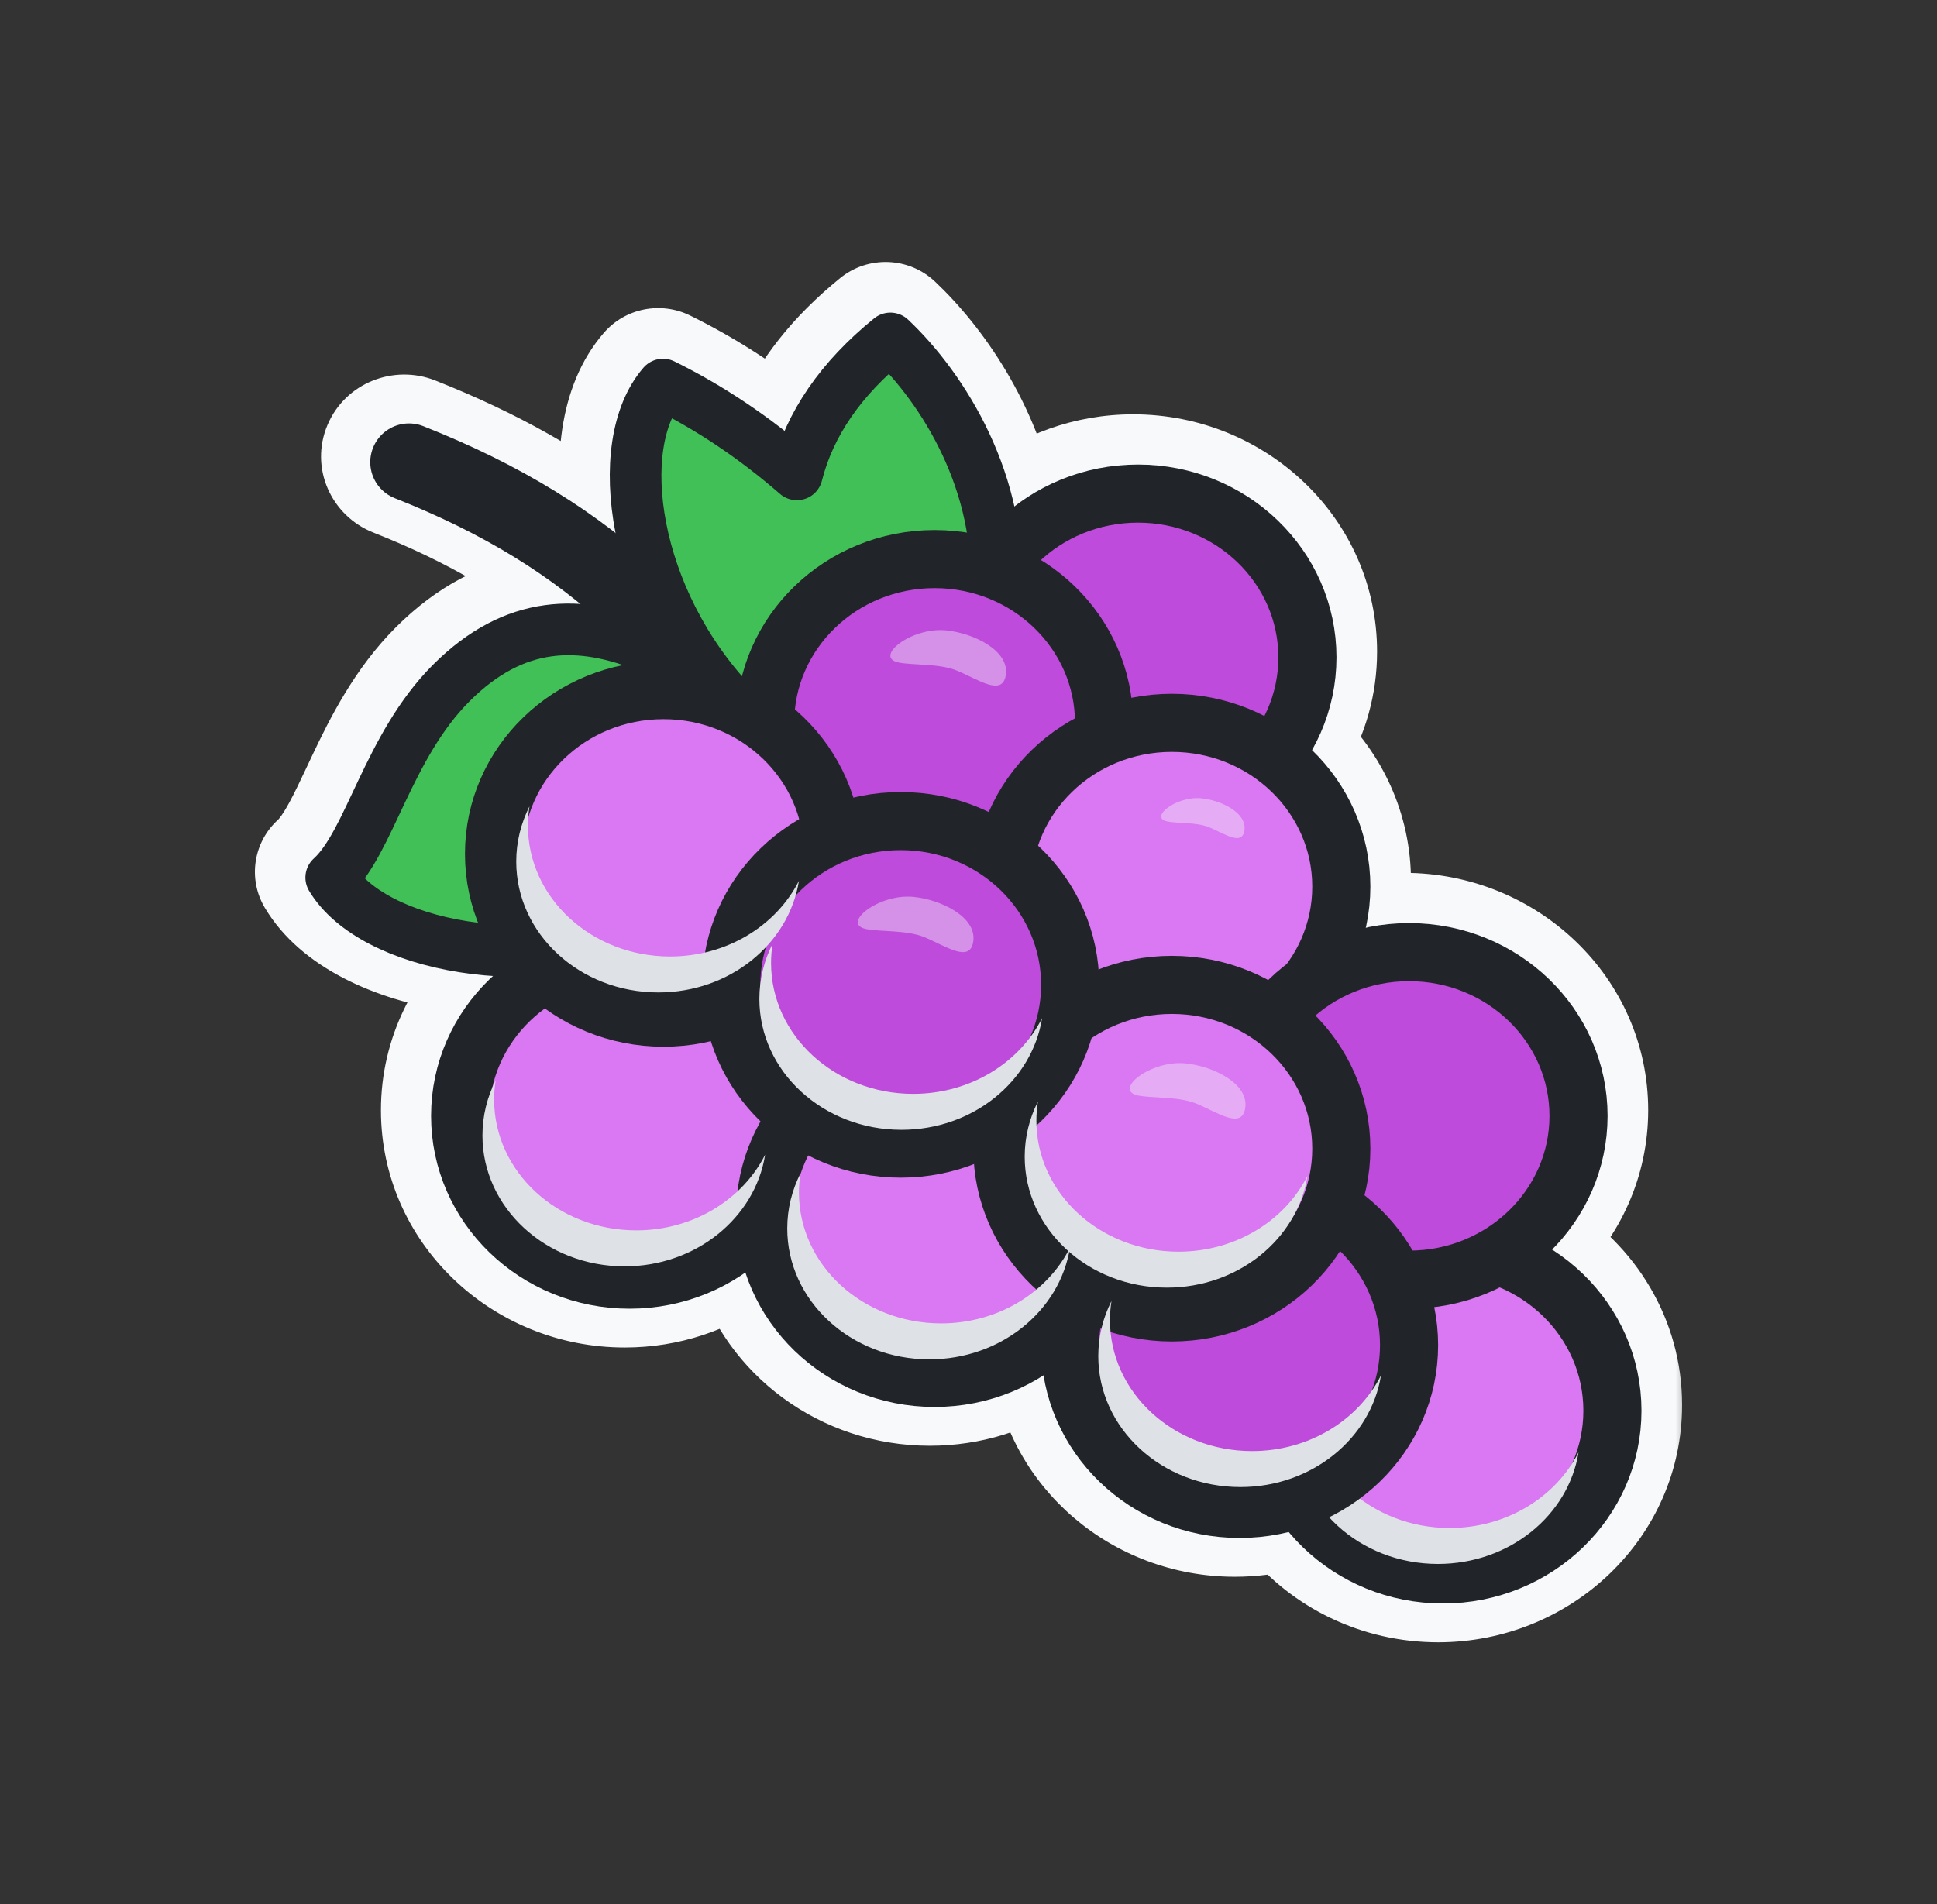 <svg width="60" height="59" viewBox="0 0 60 59" fill="none" xmlns="http://www.w3.org/2000/svg">
<rect x="0" y="0" width="60" height="59" fill="#333333" stroke="none"/>
<mask id="path-1-outside-1_50_9203" maskUnits="userSpaceOnUse" x="7.396" y="7.617" width="45" height="44" fill="black">
<rect fill="white" x="7.396" y="7.617" width="45" height="44"/>
<path fill-rule="evenodd" clip-rule="evenodd" d="M27.932 9.814C27.668 9.566 27.253 9.551 26.971 9.779C25.675 10.831 24.736 12.011 24.187 13.321C23.079 12.449 21.921 11.716 20.714 11.121C20.416 10.975 20.054 11.047 19.84 11.294C18.826 12.463 18.626 14.387 18.998 16.306C19.02 16.418 19.043 16.529 19.069 16.641C17.337 15.264 15.338 14.135 12.928 13.182C12.379 12.964 11.751 13.219 11.527 13.749C11.302 14.28 11.565 14.887 12.114 15.104C14.56 16.072 16.534 17.224 18.233 18.683C17.735 18.618 17.234 18.612 16.73 18.681C15.525 18.847 14.39 19.431 13.32 20.499C12.24 21.578 11.565 22.916 11.029 24.044C10.97 24.169 10.913 24.29 10.857 24.408L10.857 24.409C10.654 24.84 10.472 25.227 10.285 25.572C10.044 26.015 9.831 26.319 9.624 26.506C9.38 26.726 9.325 27.08 9.492 27.359C10.282 28.679 12.084 29.52 14.077 29.838C14.5 29.905 14.94 29.951 15.391 29.972C14.11 31.046 13.3 32.63 13.3 34.397C13.3 37.629 16.011 40.25 19.354 40.25C20.718 40.25 21.976 39.814 22.988 39.079C23.721 41.514 26.047 43.294 28.802 43.294C30.082 43.294 31.268 42.911 32.246 42.256C32.629 45.132 35.171 47.353 38.251 47.353C38.786 47.353 39.305 47.286 39.799 47.16C40.908 48.514 42.624 49.383 44.549 49.383C47.893 49.383 50.604 46.763 50.604 43.53C50.604 41.435 49.465 39.596 47.753 38.562C48.865 37.501 49.554 36.027 49.554 34.397C49.554 31.165 46.843 28.544 43.499 28.544C42.991 28.544 42.497 28.605 42.025 28.719C42.143 28.263 42.206 27.785 42.206 27.294C42.206 25.643 41.499 24.152 40.362 23.088C40.867 22.234 41.156 21.244 41.156 20.19C41.156 16.957 38.445 14.337 35.101 14.337C33.627 14.337 32.276 14.846 31.227 15.692C30.703 13.16 29.253 11.059 27.932 9.814ZM41.362 46.523C42.169 47.326 43.299 47.825 44.549 47.825C47.003 47.825 48.992 45.902 48.992 43.53C48.992 41.761 47.886 40.242 46.307 39.584C45.652 39.916 44.927 40.135 44.159 40.215C44.255 40.629 44.305 41.059 44.305 41.501C44.305 43.633 43.125 45.499 41.362 46.523ZM42.475 40.166C42.617 40.586 42.694 41.035 42.694 41.501C42.694 43.093 41.797 44.483 40.465 45.225C40.234 44.705 40.106 44.132 40.106 43.53C40.106 42.101 40.828 40.834 41.939 40.054C42.115 40.099 42.294 40.136 42.475 40.166ZM38.186 37.206C38.687 38.089 39.416 38.833 40.296 39.364C39.184 40.426 38.495 41.9 38.495 43.53C38.495 44.313 38.654 45.061 38.943 45.744C38.717 45.778 38.486 45.796 38.251 45.796C35.797 45.796 33.807 43.873 33.807 41.501C33.807 41.188 33.842 40.883 33.907 40.589C34.23 40.102 34.479 39.566 34.642 38.995C35.437 37.927 36.726 37.226 38.186 37.206ZM43 37.87C42.092 36.762 40.778 35.979 39.275 35.731C39.133 35.311 39.056 34.863 39.056 34.397C39.056 33.468 39.362 32.607 39.88 31.904C40.268 31.611 40.617 31.273 40.921 30.899C41.648 30.397 42.538 30.102 43.499 30.102C45.953 30.102 47.943 32.025 47.943 34.397C47.943 35.826 47.22 37.093 46.109 37.873C45.611 37.745 45.089 37.677 44.549 37.677C44.014 37.677 43.495 37.744 43 37.87ZM37.591 35.682C36.564 35.789 35.614 36.145 34.807 36.686C34.424 33.81 31.881 31.588 28.802 31.588C27.439 31.588 26.181 32.024 25.169 32.759C24.959 32.063 24.619 31.42 24.176 30.857C25.238 30.038 26.009 28.882 26.314 27.557C27.073 27.888 27.916 28.072 28.802 28.072C29.259 28.072 29.704 28.023 30.132 27.931C30.46 30.863 33.03 33.146 36.151 33.146C36.66 33.146 37.154 33.086 37.626 32.972C37.507 33.428 37.445 33.905 37.445 34.397C37.445 34.838 37.495 35.269 37.591 35.682ZM33.145 38.352C33.211 38.059 33.246 37.754 33.246 37.441C33.246 35.069 31.256 33.146 28.802 33.146C27.438 33.146 26.217 33.741 25.402 34.676C25.348 35.787 24.974 36.817 24.366 37.682C24.495 39.942 26.432 41.736 28.802 41.736C30.289 41.736 31.605 41.031 32.411 39.947C32.574 39.376 32.823 38.84 33.145 38.352ZM38.729 30.792C39.033 30.417 39.382 30.079 39.77 29.786C40.289 29.083 40.594 28.223 40.594 27.294C40.594 26.148 40.13 25.107 39.374 24.337C38.279 25.391 36.769 26.043 35.101 26.043C34.566 26.043 34.047 25.976 33.552 25.849C33.05 26.463 32.423 26.977 31.708 27.355C31.742 29.699 33.718 31.588 36.151 31.588C37.112 31.588 38.002 31.293 38.729 30.792ZM22.755 37.162C22.808 36.051 23.183 35.021 23.791 34.156C23.737 33.211 23.367 32.348 22.781 31.663C22.052 31.965 21.248 32.131 20.404 32.131C19.023 32.131 17.749 31.684 16.73 30.931C15.627 31.712 14.911 32.974 14.911 34.397C14.911 36.769 16.901 38.692 19.354 38.692C20.719 38.692 21.939 38.097 22.755 37.162ZM24.768 22.222C24.643 22.096 24.512 21.975 24.375 21.86C24.564 19.656 26.474 17.924 28.802 17.924C29.038 17.924 29.269 17.942 29.494 17.976C29.206 18.659 29.047 19.407 29.047 20.19C29.047 20.276 29.048 20.362 29.052 20.447C28.605 21.02 28.024 21.513 27.37 21.852C26.668 22.215 25.918 22.381 25.199 22.301C25.056 22.285 24.912 22.259 24.768 22.222ZM26.444 25.86C26.387 25.088 26.176 24.358 25.84 23.697C26.617 23.652 27.368 23.424 28.046 23.072C28.526 22.823 28.981 22.508 29.391 22.14C29.706 23.003 30.224 23.772 30.89 24.395C30.546 24.976 30.303 25.619 30.183 26.303C29.748 26.44 29.284 26.515 28.802 26.515C27.936 26.515 27.127 26.275 26.444 25.86ZM19.588 20.478C16.63 20.863 14.35 23.314 14.35 26.279C14.35 27.08 14.516 27.844 14.818 28.539C14.646 28.521 14.477 28.498 14.311 28.472C12.781 28.228 11.638 27.681 11.029 27.047C11.225 26.789 11.397 26.504 11.553 26.215C11.761 25.832 11.966 25.398 12.171 24.961L12.171 24.961L12.171 24.961C12.224 24.848 12.278 24.734 12.331 24.621C12.866 23.495 13.457 22.354 14.35 21.462C15.239 20.573 16.096 20.167 16.931 20.052C17.751 19.939 18.626 20.097 19.588 20.478ZM16.654 28.583C16.215 27.917 15.961 27.127 15.961 26.279C15.961 23.906 17.95 21.983 20.404 21.983C20.727 21.983 21.043 22.017 21.346 22.08C21.583 22.402 21.816 22.736 22.046 23.08C22.181 23.42 22.278 23.773 22.331 24.13C22.444 24.892 22.349 25.63 22.025 26.255C21.706 26.872 21.142 27.422 20.231 27.791C19.059 28.265 17.831 28.516 16.654 28.583ZM21.226 30.5C20.959 30.548 20.685 30.573 20.404 30.573C19.736 30.573 19.102 30.431 18.533 30.175C18.799 30.127 19.074 30.102 19.354 30.102C20.023 30.102 20.657 30.245 21.226 30.5ZM23.029 29.745C22.504 29.357 21.913 29.051 21.274 28.844C22.22 28.358 22.892 27.675 23.306 26.875C23.482 26.535 23.609 26.179 23.691 25.817C23.865 26.085 24.149 26.252 24.455 26.293C24.575 26.413 24.701 26.528 24.832 26.638C24.723 27.913 24.038 29.03 23.029 29.745ZM39.053 22.155C39.367 21.567 39.544 20.898 39.544 20.19C39.544 17.818 37.555 15.895 35.101 15.895C33.851 15.895 32.721 16.394 31.914 17.198C33.499 18.117 34.613 19.718 34.822 21.582C35.249 21.489 35.694 21.441 36.151 21.441C37.202 21.441 38.191 21.7 39.053 22.155ZM34.771 23.21C35.205 23.073 35.669 22.998 36.151 22.998C36.828 22.998 37.47 23.145 38.045 23.407C37.261 24.078 36.23 24.485 35.101 24.485C34.866 24.485 34.635 24.467 34.409 24.433C34.573 24.044 34.696 23.635 34.771 23.21ZM33.245 22.157C33.224 20.731 32.484 19.473 31.36 18.706C31.256 19.358 31.016 19.991 30.676 20.575C30.767 21.568 31.208 22.464 31.878 23.147C32.282 22.758 32.742 22.424 33.245 22.157ZM28.802 16.367C29.18 16.367 29.55 16.4 29.909 16.464C29.599 14.338 28.504 12.492 27.391 11.272C26.245 12.326 25.54 13.464 25.233 14.685C25.173 14.922 24.989 15.111 24.748 15.182C24.508 15.255 24.245 15.199 24.058 15.036C22.962 14.084 21.82 13.289 20.634 12.65C20.253 13.423 20.128 14.621 20.406 16.051C20.578 16.939 20.899 17.873 21.37 18.779C21.923 19.376 22.45 20.011 22.957 20.688C23.653 18.198 26.006 16.367 28.802 16.367Z"/>
</mask>
<path fill-rule="evenodd" clip-rule="evenodd" d="M27.932 9.814C27.668 9.566 27.253 9.551 26.971 9.779C25.675 10.831 24.736 12.011 24.187 13.321C23.079 12.449 21.921 11.716 20.714 11.121C20.416 10.975 20.054 11.047 19.84 11.294C18.826 12.463 18.626 14.387 18.998 16.306C19.02 16.418 19.043 16.529 19.069 16.641C17.337 15.264 15.338 14.135 12.928 13.182C12.379 12.964 11.751 13.219 11.527 13.749C11.302 14.28 11.565 14.887 12.114 15.104C14.56 16.072 16.534 17.224 18.233 18.683C17.735 18.618 17.234 18.612 16.73 18.681C15.525 18.847 14.39 19.431 13.32 20.499C12.24 21.578 11.565 22.916 11.029 24.044C10.97 24.169 10.913 24.29 10.857 24.408L10.857 24.409C10.654 24.84 10.472 25.227 10.285 25.572C10.044 26.015 9.831 26.319 9.624 26.506C9.38 26.726 9.325 27.08 9.492 27.359C10.282 28.679 12.084 29.52 14.077 29.838C14.5 29.905 14.94 29.951 15.391 29.972C14.11 31.046 13.3 32.63 13.3 34.397C13.3 37.629 16.011 40.25 19.354 40.25C20.718 40.25 21.976 39.814 22.988 39.079C23.721 41.514 26.047 43.294 28.802 43.294C30.082 43.294 31.268 42.911 32.246 42.256C32.629 45.132 35.171 47.353 38.251 47.353C38.786 47.353 39.305 47.286 39.799 47.16C40.908 48.514 42.624 49.383 44.549 49.383C47.893 49.383 50.604 46.763 50.604 43.53C50.604 41.435 49.465 39.596 47.753 38.562C48.865 37.501 49.554 36.027 49.554 34.397C49.554 31.165 46.843 28.544 43.499 28.544C42.991 28.544 42.497 28.605 42.025 28.719C42.143 28.263 42.206 27.785 42.206 27.294C42.206 25.643 41.499 24.152 40.362 23.088C40.867 22.234 41.156 21.244 41.156 20.19C41.156 16.957 38.445 14.337 35.101 14.337C33.627 14.337 32.276 14.846 31.227 15.692C30.703 13.16 29.253 11.059 27.932 9.814ZM41.362 46.523C42.169 47.326 43.299 47.825 44.549 47.825C47.003 47.825 48.992 45.902 48.992 43.53C48.992 41.761 47.886 40.242 46.307 39.584C45.652 39.916 44.927 40.135 44.159 40.215C44.255 40.629 44.305 41.059 44.305 41.501C44.305 43.633 43.125 45.499 41.362 46.523ZM42.475 40.166C42.617 40.586 42.694 41.035 42.694 41.501C42.694 43.093 41.797 44.483 40.465 45.225C40.234 44.705 40.106 44.132 40.106 43.53C40.106 42.101 40.828 40.834 41.939 40.054C42.115 40.099 42.294 40.136 42.475 40.166ZM38.186 37.206C38.687 38.089 39.416 38.833 40.296 39.364C39.184 40.426 38.495 41.9 38.495 43.53C38.495 44.313 38.654 45.061 38.943 45.744C38.717 45.778 38.486 45.796 38.251 45.796C35.797 45.796 33.807 43.873 33.807 41.501C33.807 41.188 33.842 40.883 33.907 40.589C34.23 40.102 34.479 39.566 34.642 38.995C35.437 37.927 36.726 37.226 38.186 37.206ZM43 37.87C42.092 36.762 40.778 35.979 39.275 35.731C39.133 35.311 39.056 34.863 39.056 34.397C39.056 33.468 39.362 32.607 39.88 31.904C40.268 31.611 40.617 31.273 40.921 30.899C41.648 30.397 42.538 30.102 43.499 30.102C45.953 30.102 47.943 32.025 47.943 34.397C47.943 35.826 47.22 37.093 46.109 37.873C45.611 37.745 45.089 37.677 44.549 37.677C44.014 37.677 43.495 37.744 43 37.87ZM37.591 35.682C36.564 35.789 35.614 36.145 34.807 36.686C34.424 33.81 31.881 31.588 28.802 31.588C27.439 31.588 26.181 32.024 25.169 32.759C24.959 32.063 24.619 31.42 24.176 30.857C25.238 30.038 26.009 28.882 26.314 27.557C27.073 27.888 27.916 28.072 28.802 28.072C29.259 28.072 29.704 28.023 30.132 27.931C30.46 30.863 33.03 33.146 36.151 33.146C36.66 33.146 37.154 33.086 37.626 32.972C37.507 33.428 37.445 33.905 37.445 34.397C37.445 34.838 37.495 35.269 37.591 35.682ZM33.145 38.352C33.211 38.059 33.246 37.754 33.246 37.441C33.246 35.069 31.256 33.146 28.802 33.146C27.438 33.146 26.217 33.741 25.402 34.676C25.348 35.787 24.974 36.817 24.366 37.682C24.495 39.942 26.432 41.736 28.802 41.736C30.289 41.736 31.605 41.031 32.411 39.947C32.574 39.376 32.823 38.84 33.145 38.352ZM38.729 30.792C39.033 30.417 39.382 30.079 39.77 29.786C40.289 29.083 40.594 28.223 40.594 27.294C40.594 26.148 40.13 25.107 39.374 24.337C38.279 25.391 36.769 26.043 35.101 26.043C34.566 26.043 34.047 25.976 33.552 25.849C33.05 26.463 32.423 26.977 31.708 27.355C31.742 29.699 33.718 31.588 36.151 31.588C37.112 31.588 38.002 31.293 38.729 30.792ZM22.755 37.162C22.808 36.051 23.183 35.021 23.791 34.156C23.737 33.211 23.367 32.348 22.781 31.663C22.052 31.965 21.248 32.131 20.404 32.131C19.023 32.131 17.749 31.684 16.73 30.931C15.627 31.712 14.911 32.974 14.911 34.397C14.911 36.769 16.901 38.692 19.354 38.692C20.719 38.692 21.939 38.097 22.755 37.162ZM24.768 22.222C24.643 22.096 24.512 21.975 24.375 21.86C24.564 19.656 26.474 17.924 28.802 17.924C29.038 17.924 29.269 17.942 29.494 17.976C29.206 18.659 29.047 19.407 29.047 20.19C29.047 20.276 29.048 20.362 29.052 20.447C28.605 21.02 28.024 21.513 27.37 21.852C26.668 22.215 25.918 22.381 25.199 22.301C25.056 22.285 24.912 22.259 24.768 22.222ZM26.444 25.86C26.387 25.088 26.176 24.358 25.84 23.697C26.617 23.652 27.368 23.424 28.046 23.072C28.526 22.823 28.981 22.508 29.391 22.14C29.706 23.003 30.224 23.772 30.89 24.395C30.546 24.976 30.303 25.619 30.183 26.303C29.748 26.44 29.284 26.515 28.802 26.515C27.936 26.515 27.127 26.275 26.444 25.86ZM19.588 20.478C16.63 20.863 14.35 23.314 14.35 26.279C14.35 27.08 14.516 27.844 14.818 28.539C14.646 28.521 14.477 28.498 14.311 28.472C12.781 28.228 11.638 27.681 11.029 27.047C11.225 26.789 11.397 26.504 11.553 26.215C11.761 25.832 11.966 25.398 12.171 24.961L12.171 24.961L12.171 24.961C12.224 24.848 12.278 24.734 12.331 24.621C12.866 23.495 13.457 22.354 14.35 21.462C15.239 20.573 16.096 20.167 16.931 20.052C17.751 19.939 18.626 20.097 19.588 20.478ZM16.654 28.583C16.215 27.917 15.961 27.127 15.961 26.279C15.961 23.906 17.95 21.983 20.404 21.983C20.727 21.983 21.043 22.017 21.346 22.08C21.583 22.402 21.816 22.736 22.046 23.08C22.181 23.42 22.278 23.773 22.331 24.13C22.444 24.892 22.349 25.63 22.025 26.255C21.706 26.872 21.142 27.422 20.231 27.791C19.059 28.265 17.831 28.516 16.654 28.583ZM21.226 30.5C20.959 30.548 20.685 30.573 20.404 30.573C19.736 30.573 19.102 30.431 18.533 30.175C18.799 30.127 19.074 30.102 19.354 30.102C20.023 30.102 20.657 30.245 21.226 30.5ZM23.029 29.745C22.504 29.357 21.913 29.051 21.274 28.844C22.22 28.358 22.892 27.675 23.306 26.875C23.482 26.535 23.609 26.179 23.691 25.817C23.865 26.085 24.149 26.252 24.455 26.293C24.575 26.413 24.701 26.528 24.832 26.638C24.723 27.913 24.038 29.03 23.029 29.745ZM39.053 22.155C39.367 21.567 39.544 20.898 39.544 20.19C39.544 17.818 37.555 15.895 35.101 15.895C33.851 15.895 32.721 16.394 31.914 17.198C33.499 18.117 34.613 19.718 34.822 21.582C35.249 21.489 35.694 21.441 36.151 21.441C37.202 21.441 38.191 21.7 39.053 22.155ZM34.771 23.21C35.205 23.073 35.669 22.998 36.151 22.998C36.828 22.998 37.47 23.145 38.045 23.407C37.261 24.078 36.23 24.485 35.101 24.485C34.866 24.485 34.635 24.467 34.409 24.433C34.573 24.044 34.696 23.635 34.771 23.21ZM33.245 22.157C33.224 20.731 32.484 19.473 31.36 18.706C31.256 19.358 31.016 19.991 30.676 20.575C30.767 21.568 31.208 22.464 31.878 23.147C32.282 22.758 32.742 22.424 33.245 22.157ZM28.802 16.367C29.18 16.367 29.55 16.4 29.909 16.464C29.599 14.338 28.504 12.492 27.391 11.272C26.245 12.326 25.54 13.464 25.233 14.685C25.173 14.922 24.989 15.111 24.748 15.182C24.508 15.255 24.245 15.199 24.058 15.036C22.962 14.084 21.82 13.289 20.634 12.65C20.253 13.423 20.128 14.621 20.406 16.051C20.578 16.939 20.899 17.873 21.37 18.779C21.923 19.376 22.45 20.011 22.957 20.688C23.653 18.198 26.006 16.367 28.802 16.367Z" fill="#F8F9FA"/>
<path d="M26.971 9.779L27.916 10.944L27.916 10.944L26.971 9.779ZM27.932 9.814L26.903 10.905L26.903 10.905L27.932 9.814ZM24.187 13.321L23.26 14.5C23.628 14.789 24.11 14.89 24.563 14.773C25.017 14.655 25.389 14.333 25.57 13.901L24.187 13.321ZM20.714 11.121L21.376 9.776L21.376 9.776L20.714 11.121ZM19.84 11.294L20.973 12.277L20.973 12.277L19.84 11.294ZM18.998 16.306L20.471 16.021L20.471 16.021L18.998 16.306ZM19.069 16.641L18.135 17.815C18.634 18.212 19.328 18.25 19.868 17.911C20.407 17.571 20.673 16.928 20.531 16.307L19.069 16.641ZM12.928 13.182L13.479 11.787L13.479 11.787L12.928 13.182ZM11.527 13.749L10.145 13.165L10.145 13.165L11.527 13.749ZM12.114 15.104L11.562 16.499L11.562 16.499L12.114 15.104ZM18.233 18.683L18.038 20.17C18.696 20.257 19.332 19.901 19.603 19.295C19.874 18.689 19.714 17.978 19.211 17.545L18.233 18.683ZM16.73 18.681L16.525 17.195L16.525 17.195L16.73 18.681ZM13.32 20.499L12.26 19.438L12.26 19.438L13.32 20.499ZM11.029 24.044L9.674 23.401L9.674 23.401L11.029 24.044ZM10.857 24.408L12.199 25.079C12.204 25.069 12.209 25.058 12.214 25.047L10.857 24.408ZM10.857 24.409L9.516 23.738C9.51 23.748 9.505 23.759 9.5 23.77L10.857 24.409ZM10.285 25.572L8.966 24.857L8.966 24.857L10.285 25.572ZM9.624 26.506L10.629 27.62L10.629 27.62L9.624 26.506ZM9.492 27.359L8.205 28.129L8.205 28.129L9.492 27.359ZM14.077 29.838L14.314 28.357L14.314 28.357L14.077 29.838ZM15.391 29.972L16.354 31.122C16.828 30.726 17.009 30.079 16.812 29.494C16.615 28.908 16.08 28.504 15.463 28.474L15.391 29.972ZM22.988 39.079L24.424 38.647C24.284 38.182 23.928 37.813 23.467 37.658C23.007 37.502 22.5 37.58 22.107 37.865L22.988 39.079ZM32.246 42.256L33.733 42.058C33.664 41.544 33.335 41.102 32.863 40.889C32.391 40.676 31.842 40.721 31.411 41.01L32.246 42.256ZM39.799 47.16L40.96 46.21C40.591 45.759 39.993 45.563 39.429 45.707L39.799 47.16ZM47.753 38.562L46.717 37.477C46.379 37.8 46.211 38.262 46.262 38.726C46.313 39.191 46.577 39.605 46.977 39.847L47.753 38.562ZM42.025 28.719L40.573 28.343C40.441 28.853 40.586 29.395 40.956 29.771C41.325 30.147 41.865 30.301 42.377 30.177L42.025 28.719ZM40.362 23.088L39.071 22.325C38.713 22.931 38.824 23.703 39.337 24.184L40.362 23.088ZM31.227 15.692L29.758 15.996C29.863 16.508 30.228 16.928 30.72 17.104C31.212 17.281 31.761 17.188 32.168 16.86L31.227 15.692ZM41.362 46.523L40.609 45.225C40.206 45.459 39.934 45.867 39.874 46.33C39.815 46.793 39.973 47.257 40.304 47.586L41.362 46.523ZM46.307 39.584L46.884 38.2C46.479 38.031 46.02 38.048 45.629 38.246L46.307 39.584ZM44.159 40.215L44.003 38.724C43.575 38.768 43.187 38.995 42.937 39.345C42.688 39.695 42.6 40.135 42.697 40.554L44.159 40.215ZM42.475 40.166L43.896 39.687C43.719 39.161 43.266 38.776 42.719 38.686L42.475 40.166ZM40.465 45.225L39.095 45.834C39.266 46.219 39.591 46.514 39.99 46.648C40.39 46.781 40.827 46.74 41.195 46.535L40.465 45.225ZM41.939 40.054L42.313 38.601C41.888 38.492 41.436 38.574 41.077 38.826L41.939 40.054ZM40.296 39.364L41.331 40.45C41.67 40.127 41.838 39.665 41.787 39.201C41.736 38.736 41.471 38.322 41.071 38.08L40.296 39.364ZM38.186 37.206L39.491 36.466C39.221 35.99 38.713 35.699 38.166 35.706L38.186 37.206ZM38.943 45.744L39.167 47.227C39.625 47.158 40.025 46.881 40.252 46.476C40.478 46.072 40.505 45.586 40.324 45.159L38.943 45.744ZM33.907 40.589L32.656 39.762C32.556 39.914 32.483 40.084 32.444 40.262L33.907 40.589ZM34.642 38.995L33.438 38.099C33.33 38.245 33.248 38.41 33.199 38.585L34.642 38.995ZM39.275 35.731L37.854 36.211C38.031 36.736 38.484 37.121 39.031 37.211L39.275 35.731ZM43 37.87L41.84 38.821C42.209 39.272 42.806 39.468 43.371 39.324L43 37.87ZM39.88 31.904L38.975 30.708C38.861 30.795 38.759 30.898 38.674 31.014L39.88 31.904ZM40.921 30.899L40.069 29.664C39.951 29.745 39.846 29.843 39.755 29.955L40.921 30.899ZM46.109 37.873L45.736 39.326C46.161 39.435 46.613 39.353 46.972 39.101L46.109 37.873ZM34.807 36.686L33.32 36.884C33.389 37.398 33.718 37.84 34.19 38.053C34.662 38.266 35.211 38.22 35.642 37.932L34.807 36.686ZM37.591 35.682L37.747 37.174C38.175 37.129 38.563 36.903 38.812 36.553C39.062 36.203 39.15 35.762 39.052 35.343L37.591 35.682ZM25.169 32.759L23.733 33.191C23.872 33.657 24.229 34.025 24.69 34.181C25.15 34.336 25.657 34.258 26.05 33.973L25.169 32.759ZM24.176 30.857L23.261 29.669C22.944 29.913 22.737 30.274 22.688 30.672C22.639 31.069 22.75 31.47 22.998 31.785L24.176 30.857ZM26.314 27.557L26.914 26.182C26.505 26.003 26.038 26.016 25.64 26.217C25.241 26.418 24.953 26.785 24.852 27.22L26.314 27.557ZM30.132 27.931L31.622 27.764C31.575 27.342 31.352 26.96 31.007 26.713C30.662 26.465 30.229 26.375 29.814 26.465L30.132 27.931ZM37.626 32.972L39.078 33.347C39.21 32.837 39.064 32.295 38.695 31.919C38.325 31.544 37.785 31.39 37.273 31.514L37.626 32.972ZM33.145 38.352L34.397 39.18C34.497 39.027 34.569 38.858 34.609 38.679L33.145 38.352ZM25.402 34.676L24.271 33.691C24.05 33.945 23.921 34.267 23.904 34.603L25.402 34.676ZM24.366 37.682L23.139 36.819C22.945 37.096 22.849 37.43 22.869 37.768L24.366 37.682ZM32.411 39.947L33.615 40.843C33.723 40.697 33.804 40.532 33.854 40.357L32.411 39.947ZM39.77 29.786L40.675 30.982C40.79 30.895 40.891 30.793 40.977 30.677L39.77 29.786ZM38.729 30.792L39.581 32.026C39.699 31.945 39.805 31.847 39.895 31.736L38.729 30.792ZM39.374 24.337L40.444 23.286C39.868 22.699 38.926 22.686 38.333 23.256L39.374 24.337ZM33.552 25.849L33.923 24.396C33.358 24.252 32.761 24.448 32.392 24.899L33.552 25.849ZM31.708 27.355L31.006 26.03C30.508 26.294 30.2 26.814 30.208 27.377L31.708 27.355ZM23.791 34.156L25.018 35.019C25.212 34.742 25.308 34.408 25.288 34.071L23.791 34.156ZM22.755 37.162L23.886 38.147C24.107 37.893 24.236 37.572 24.253 37.235L22.755 37.162ZM22.781 31.663L23.922 30.688C23.5 30.195 22.809 30.029 22.209 30.277L22.781 31.663ZM16.73 30.931L17.622 29.725C17.101 29.34 16.391 29.332 15.863 29.707L16.73 30.931ZM24.375 21.86L22.88 21.732C22.838 22.218 23.036 22.694 23.41 23.008L24.375 21.86ZM24.768 22.222L23.705 23.28C23.895 23.471 24.134 23.607 24.395 23.674L24.768 22.222ZM29.494 17.976L30.876 18.561C31.056 18.134 31.03 17.648 30.803 17.244C30.577 16.839 30.177 16.562 29.719 16.493L29.494 17.976ZM29.052 20.447L30.234 21.371C30.454 21.089 30.567 20.738 30.551 20.38L29.052 20.447ZM27.37 21.852L26.68 20.52L26.68 20.52L27.37 21.852ZM25.199 22.301L25.366 20.81L25.366 20.81L25.199 22.301ZM25.84 23.697L25.753 22.2C25.248 22.229 24.791 22.511 24.539 22.951C24.287 23.39 24.273 23.927 24.503 24.378L25.84 23.697ZM26.444 25.86L24.948 25.969C24.983 26.453 25.25 26.89 25.666 27.142L26.444 25.86ZM28.046 23.072L27.356 21.74L27.356 21.74L28.046 23.072ZM29.391 22.14L30.8 21.625C30.629 21.158 30.237 20.806 29.755 20.685C29.272 20.565 28.761 20.691 28.39 21.023L29.391 22.14ZM30.89 24.395L32.181 25.158C32.539 24.553 32.428 23.78 31.915 23.3L30.89 24.395ZM30.183 26.303L30.634 27.734C31.167 27.565 31.563 27.114 31.66 26.564L30.183 26.303ZM19.588 20.478L19.782 21.966C20.46 21.878 20.992 21.342 21.077 20.664C21.162 19.986 20.777 19.336 20.141 19.084L19.588 20.478ZM14.818 28.539L14.656 30.031C15.187 30.088 15.709 29.859 16.026 29.429C16.342 28.999 16.406 28.433 16.194 27.943L14.818 28.539ZM14.311 28.472L14.547 26.99L14.547 26.99L14.311 28.472ZM11.029 27.047L9.835 26.139C9.387 26.727 9.435 27.554 9.948 28.087L11.029 27.047ZM11.553 26.215L10.235 25.5L10.235 25.5L11.553 26.215ZM12.171 24.961L10.829 24.29C10.824 24.301 10.819 24.312 10.814 24.323L12.171 24.961ZM12.171 24.961L13.513 25.632C13.52 25.618 13.526 25.604 13.533 25.59L12.171 24.961ZM12.171 24.961L10.814 24.323L10.809 24.332L12.171 24.961ZM12.331 24.621L13.686 25.265L13.686 25.265L12.331 24.621ZM14.35 21.462L15.41 22.523L15.41 22.523L14.35 21.462ZM16.931 20.052L16.727 18.566L16.727 18.566L16.931 20.052ZM16.654 28.583L15.402 29.409C15.696 29.855 16.206 30.111 16.74 30.081L16.654 28.583ZM21.346 22.08L22.555 21.192C22.336 20.894 22.014 20.687 21.653 20.612L21.346 22.08ZM22.046 23.08L23.44 22.527C23.401 22.429 23.352 22.336 23.294 22.248L22.046 23.08ZM22.331 24.13L20.847 24.351L20.847 24.351L22.331 24.13ZM22.025 26.255L23.357 26.945L23.357 26.945L22.025 26.255ZM20.231 27.791L20.793 29.181L20.793 29.181L20.231 27.791ZM21.226 30.5L21.492 31.976C22.139 31.86 22.635 31.335 22.715 30.683C22.794 30.03 22.44 29.402 21.841 29.132L21.226 30.5ZM18.533 30.175L18.266 28.699C17.619 28.816 17.124 29.34 17.044 29.993C16.964 30.645 17.319 31.274 17.918 31.543L18.533 30.175ZM21.274 28.844L20.588 27.51C20.049 27.788 19.729 28.362 19.779 28.966C19.828 29.57 20.236 30.085 20.813 30.272L21.274 28.844ZM23.029 29.745L22.137 30.951C22.658 31.336 23.367 31.343 23.896 30.968L23.029 29.745ZM23.306 26.875L21.974 26.185L21.974 26.185L23.306 26.875ZM23.691 25.817L24.949 25C24.621 24.494 24.021 24.234 23.427 24.34C22.834 24.446 22.361 24.897 22.228 25.486L23.691 25.817ZM24.455 26.293L25.514 25.231C25.281 24.999 24.979 24.849 24.653 24.806L24.455 26.293ZM24.832 26.638L26.326 26.766C26.368 26.28 26.171 25.804 25.797 25.49L24.832 26.638ZM39.053 22.155L38.352 23.481C39.082 23.868 39.987 23.59 40.376 22.861L39.053 22.155ZM31.914 17.198L30.856 16.134C30.525 16.463 30.366 16.927 30.426 17.39C30.486 17.852 30.758 18.261 31.161 18.495L31.914 17.198ZM34.822 21.582L33.331 21.749C33.378 22.171 33.602 22.553 33.946 22.8C34.291 23.048 34.724 23.138 35.139 23.048L34.822 21.582ZM34.771 23.21L34.319 21.779C33.786 21.948 33.391 22.399 33.294 22.949L34.771 23.21ZM38.045 23.407L39.02 24.547C39.409 24.214 39.602 23.705 39.53 23.198C39.459 22.691 39.133 22.255 38.667 22.042L38.045 23.407ZM34.409 24.433L33.028 23.849C32.847 24.276 32.874 24.762 33.1 25.166C33.326 25.57 33.727 25.847 34.185 25.916L34.409 24.433ZM31.36 18.706L32.204 17.467C31.78 17.178 31.237 17.126 30.765 17.329C30.294 17.533 29.959 17.963 29.878 18.471L31.36 18.706ZM33.245 22.157L33.947 23.483C34.445 23.219 34.753 22.699 34.745 22.136L33.245 22.157ZM30.676 20.575L29.38 19.819C29.223 20.088 29.153 20.401 29.182 20.712L30.676 20.575ZM31.878 23.147L30.808 24.198C31.384 24.785 32.326 24.798 32.919 24.227L31.878 23.147ZM29.909 16.464L29.646 17.941C30.12 18.026 30.607 17.877 30.953 17.541C31.299 17.206 31.463 16.724 31.394 16.247L29.909 16.464ZM27.391 11.272L28.498 10.261C28.23 9.967 27.855 9.791 27.456 9.774C27.058 9.756 26.669 9.898 26.376 10.168L27.391 11.272ZM25.233 14.685L26.687 15.051L26.687 15.051L25.233 14.685ZM24.748 15.182L24.319 13.745L24.319 13.745L24.748 15.182ZM24.058 15.036L23.075 16.169L23.075 16.169L24.058 15.036ZM20.634 12.65L21.346 11.329C20.988 11.136 20.566 11.097 20.178 11.221C19.79 11.345 19.468 11.621 19.288 11.987L20.634 12.65ZM20.406 16.051L21.879 15.765L21.879 15.765L20.406 16.051ZM21.37 18.779L20.039 19.47C20.101 19.589 20.178 19.7 20.27 19.798L21.37 18.779ZM22.957 20.688L21.756 21.588C22.099 22.045 22.672 22.268 23.233 22.163C23.795 22.058 24.248 21.643 24.402 21.092L22.957 20.688ZM27.916 10.944C27.617 11.187 27.189 11.174 26.903 10.905L28.96 8.722C28.148 7.957 26.889 7.914 26.026 8.615L27.916 10.944ZM25.57 13.901C26.005 12.863 26.771 11.873 27.916 10.944L26.026 8.615C24.58 9.788 23.467 11.158 22.803 12.741L25.57 13.901ZM20.052 12.467C21.16 13.013 22.229 13.69 23.26 14.5L25.114 12.142C23.928 11.209 22.682 10.418 21.376 9.776L20.052 12.467ZM20.973 12.277C20.733 12.554 20.355 12.617 20.052 12.467L21.376 9.776C20.478 9.334 19.375 9.54 18.706 10.311L20.973 12.277ZM20.471 16.021C20.133 14.281 20.406 12.931 20.973 12.277L18.706 10.311C17.247 11.995 17.118 14.493 17.526 16.592L20.471 16.021ZM20.531 16.307C20.509 16.211 20.489 16.116 20.471 16.021L17.526 16.592C17.55 16.72 17.577 16.847 17.607 16.975L20.531 16.307ZM12.376 14.576C14.671 15.484 16.536 16.543 18.135 17.815L20.003 15.467C18.139 13.984 16.006 12.786 13.479 11.787L12.376 14.576ZM12.908 14.334C12.802 14.584 12.553 14.647 12.376 14.576L13.479 11.787C12.204 11.282 10.7 11.854 10.145 13.165L12.908 14.334ZM12.666 13.709C12.867 13.789 13.025 14.057 12.908 14.334L10.145 13.165C9.578 14.504 10.263 15.985 11.562 16.499L12.666 13.709ZM19.211 17.545C17.364 15.959 15.239 14.727 12.666 13.709L11.562 16.499C13.881 17.416 15.704 18.488 17.256 19.821L19.211 17.545ZM16.934 20.167C17.292 20.118 17.659 20.121 18.038 20.17L18.429 17.196C17.812 17.115 17.175 17.106 16.525 17.195L16.934 20.167ZM14.38 21.56C15.258 20.684 16.104 20.282 16.934 20.167L16.525 17.195C14.946 17.413 13.522 18.177 12.26 19.438L14.38 21.56ZM12.384 24.687C12.918 23.563 13.501 22.439 14.38 21.56L12.26 19.438C10.98 20.717 10.212 22.268 9.674 23.401L12.384 24.687ZM12.214 25.047C12.27 24.929 12.326 24.809 12.384 24.687L9.674 23.401C9.614 23.528 9.555 23.652 9.5 23.77L12.214 25.047ZM12.199 25.079L12.199 25.079L9.516 23.738L9.516 23.738L12.199 25.079ZM11.603 26.288C11.815 25.897 12.016 25.468 12.214 25.047L9.5 23.77C9.292 24.211 9.129 24.556 8.966 24.857L11.603 26.288ZM10.629 27.62C11.029 27.259 11.34 26.773 11.603 26.288L8.966 24.857C8.865 25.044 8.782 25.177 8.717 25.27C8.65 25.364 8.616 25.395 8.619 25.392L10.629 27.62ZM10.78 26.589C10.986 26.933 10.909 27.367 10.629 27.62L8.619 25.392C7.851 26.085 7.665 27.226 8.205 28.129L10.78 26.589ZM14.314 28.357C12.476 28.063 11.227 27.337 10.78 26.589L8.205 28.129C9.337 30.022 11.692 30.976 13.841 31.319L14.314 28.357ZM15.463 28.474C15.065 28.455 14.681 28.415 14.314 28.357L13.841 31.319C14.32 31.395 14.814 31.447 15.319 31.471L15.463 28.474ZM14.8 34.397C14.8 33.102 15.391 31.929 16.354 31.122L14.428 28.823C12.829 30.162 11.8 32.157 11.8 34.397H14.8ZM19.354 38.75C16.791 38.75 14.8 36.754 14.8 34.397H11.8C11.8 38.505 15.23 41.75 19.354 41.75V38.75ZM22.107 37.865C21.345 38.418 20.394 38.75 19.354 38.75V41.75C21.041 41.75 22.607 41.21 23.869 40.293L22.107 37.865ZM28.802 41.794C26.697 41.794 24.963 40.438 24.424 38.647L21.552 39.511C22.479 42.591 25.396 44.794 28.802 44.794V41.794ZM31.411 41.01C30.675 41.502 29.779 41.794 28.802 41.794V44.794C30.385 44.794 31.861 44.319 33.08 43.502L31.411 41.01ZM38.251 45.853C35.894 45.853 34.013 44.16 33.733 42.058L30.759 42.454C31.245 46.104 34.449 48.853 38.251 48.853V45.853ZM39.429 45.707C39.055 45.802 38.66 45.853 38.251 45.853V48.853C38.912 48.853 39.555 48.77 40.17 48.614L39.429 45.707ZM44.549 47.883C43.082 47.883 41.789 47.222 40.96 46.21L38.639 48.111C40.028 49.806 42.166 50.883 44.549 50.883V47.883ZM49.104 43.53C49.104 45.886 47.113 47.883 44.549 47.883V50.883C48.673 50.883 52.104 47.638 52.104 43.53H49.104ZM46.977 39.847C48.273 40.629 49.104 41.998 49.104 43.53H52.104C52.104 40.872 50.657 38.564 48.528 37.279L46.977 39.847ZM48.054 34.397C48.054 35.592 47.551 36.682 46.717 37.477L48.788 39.648C50.179 38.321 51.054 36.462 51.054 34.397H48.054ZM43.499 30.044C46.063 30.044 48.054 32.041 48.054 34.397H51.054C51.054 30.289 47.623 27.044 43.499 27.044V30.044ZM42.377 30.177C42.735 30.09 43.11 30.044 43.499 30.044V27.044C42.871 27.044 42.259 27.119 41.672 27.261L42.377 30.177ZM40.706 27.294C40.706 27.657 40.659 28.008 40.573 28.343L43.477 29.095C43.627 28.517 43.706 27.913 43.706 27.294H40.706ZM39.337 24.184C40.19 24.982 40.706 26.083 40.706 27.294H43.706C43.706 25.203 42.808 23.323 41.388 21.993L39.337 24.184ZM39.656 20.19C39.656 20.967 39.444 21.694 39.071 22.325L41.654 23.852C42.29 22.774 42.656 21.522 42.656 20.19H39.656ZM35.101 15.837C37.665 15.837 39.656 17.834 39.656 20.19H42.656C42.656 16.082 39.225 12.837 35.101 12.837V15.837ZM32.168 16.86C32.957 16.224 33.977 15.837 35.101 15.837V12.837C33.277 12.837 31.596 13.468 30.285 14.524L32.168 16.86ZM26.903 10.905C28.043 11.98 29.307 13.818 29.758 15.996L32.695 15.389C32.099 12.501 30.463 10.138 28.96 8.722L26.903 10.905ZM40.304 47.586C41.386 48.663 42.894 49.325 44.549 49.325V46.325C43.704 46.325 42.952 45.989 42.42 45.459L40.304 47.586ZM44.549 49.325C47.783 49.325 50.492 46.778 50.492 43.53H47.492C47.492 45.026 46.223 46.325 44.549 46.325V49.325ZM50.492 43.53C50.492 41.112 48.981 39.073 46.884 38.2L45.73 40.969C46.792 41.411 47.492 42.411 47.492 43.53H50.492ZM45.629 38.246C45.135 38.496 44.586 38.663 44.003 38.724L44.315 41.707C45.267 41.608 46.169 41.335 46.985 40.922L45.629 38.246ZM42.697 40.554C42.768 40.858 42.805 41.174 42.805 41.501H45.805C45.805 40.944 45.741 40.401 45.62 39.877L42.697 40.554ZM42.805 41.501C42.805 43.06 41.944 44.451 40.609 45.225L42.115 47.82C44.306 46.548 45.805 44.206 45.805 41.501H42.805ZM44.194 41.501C44.194 40.869 44.09 40.259 43.896 39.687L41.054 40.646C41.144 40.914 41.194 41.201 41.194 41.501H44.194ZM41.195 46.535C42.967 45.548 44.194 43.676 44.194 41.501H41.194C41.194 42.51 40.627 43.418 39.736 43.914L41.195 46.535ZM38.606 43.53C38.606 44.347 38.78 45.127 39.095 45.834L41.836 44.615C41.688 44.282 41.606 43.917 41.606 43.53H38.606ZM41.077 38.826C39.594 39.868 38.606 41.579 38.606 43.53H41.606C41.606 42.623 42.062 41.801 42.802 41.281L41.077 38.826ZM42.719 38.686C42.581 38.664 42.446 38.635 42.313 38.601L41.566 41.507C41.784 41.563 42.006 41.609 42.231 41.647L42.719 38.686ZM41.071 38.08C40.407 37.679 39.862 37.12 39.491 36.466L36.881 37.946C37.511 39.057 38.424 39.987 39.52 40.648L41.071 38.08ZM39.995 43.53C39.995 42.335 40.498 41.245 41.331 40.45L39.26 38.279C37.87 39.606 36.995 41.465 36.995 43.53H39.995ZM40.324 45.159C40.112 44.657 39.995 44.108 39.995 43.53H36.995C36.995 44.519 37.196 45.465 37.561 46.328L40.324 45.159ZM38.251 47.296C38.561 47.296 38.867 47.272 39.167 47.227L38.718 44.261C38.567 44.283 38.411 44.296 38.251 44.296V47.296ZM32.307 41.501C32.307 44.749 35.017 47.296 38.251 47.296V44.296C36.577 44.296 35.307 42.997 35.307 41.501H32.307ZM32.444 40.262C32.354 40.663 32.307 41.077 32.307 41.501H35.307C35.307 41.299 35.33 41.104 35.371 40.916L32.444 40.262ZM33.199 38.585C33.08 39.004 32.896 39.4 32.656 39.762L35.159 41.417C35.564 40.804 35.879 40.128 36.084 39.404L33.199 38.585ZM38.166 35.706C36.232 35.733 34.508 36.662 33.438 38.099L35.845 39.89C36.365 39.191 37.221 38.719 38.207 38.706L38.166 35.706ZM39.031 37.211C40.171 37.399 41.161 37.992 41.84 38.821L44.161 36.92C43.024 35.532 41.385 34.558 39.519 34.251L39.031 37.211ZM37.556 34.397C37.556 35.029 37.66 35.639 37.854 36.211L40.696 35.251C40.605 34.983 40.556 34.697 40.556 34.397H37.556ZM38.674 31.014C37.973 31.962 37.556 33.133 37.556 34.397H40.556C40.556 33.803 40.75 33.252 41.087 32.795L38.674 31.014ZM39.755 29.955C39.529 30.234 39.267 30.488 38.975 30.708L40.786 33.1C41.269 32.735 41.706 32.312 42.087 31.843L39.755 29.955ZM43.499 28.602C42.227 28.602 41.041 28.993 40.069 29.664L41.773 32.133C42.255 31.801 42.849 31.602 43.499 31.602V28.602ZM49.443 34.397C49.443 31.149 46.733 28.602 43.499 28.602V31.602C45.173 31.602 46.443 32.901 46.443 34.397H49.443ZM46.972 39.101C48.454 38.059 49.443 36.348 49.443 34.397H46.443C46.443 35.304 45.986 36.126 45.247 36.646L46.972 39.101ZM44.549 39.177C44.962 39.177 45.359 39.229 45.736 39.326L46.483 36.42C45.864 36.261 45.215 36.177 44.549 36.177V39.177ZM43.371 39.324C43.745 39.228 44.14 39.177 44.549 39.177V36.177C43.888 36.177 43.244 36.26 42.63 36.417L43.371 39.324ZM35.642 37.932C36.25 37.525 36.967 37.255 37.747 37.174L37.435 34.19C36.161 34.324 34.979 34.765 33.973 35.439L35.642 37.932ZM28.802 33.088C31.159 33.088 33.04 34.782 33.32 36.884L36.294 36.487C35.807 32.838 32.604 30.088 28.802 30.088V33.088ZM26.05 33.973C26.812 33.42 27.762 33.088 28.802 33.088V30.088C27.116 30.088 25.55 30.628 24.287 31.546L26.05 33.973ZM22.998 31.785C23.328 32.204 23.579 32.68 23.733 33.191L26.605 32.327C26.34 31.445 25.911 30.635 25.355 29.929L22.998 31.785ZM24.852 27.22C24.629 28.191 24.061 29.052 23.261 29.669L25.092 32.045C26.415 31.025 27.389 29.574 27.776 27.893L24.852 27.22ZM28.802 26.572C28.125 26.572 27.486 26.432 26.914 26.182L25.714 28.931C26.66 29.344 27.706 29.572 28.802 29.572V26.572ZM29.814 26.465C29.49 26.535 29.152 26.572 28.802 26.572V29.572C29.366 29.572 29.918 29.512 30.449 29.397L29.814 26.465ZM36.151 31.646C33.761 31.646 31.862 29.906 31.622 27.764L28.641 28.098C29.058 31.821 32.298 34.646 36.151 34.646V31.646ZM37.273 31.514C36.916 31.6 36.54 31.646 36.151 31.646V34.646C36.779 34.646 37.391 34.572 37.978 34.429L37.273 31.514ZM38.945 34.397C38.945 34.033 38.991 33.682 39.078 33.347L36.173 32.596C36.024 33.173 35.945 33.777 35.945 34.397H38.945ZM39.052 35.343C38.982 35.04 38.945 34.724 38.945 34.397H35.945C35.945 34.953 36.008 35.497 36.13 36.021L39.052 35.343ZM34.609 38.679C34.699 38.279 34.746 37.865 34.746 37.441H31.746C31.746 37.643 31.723 37.838 31.681 38.025L34.609 38.679ZM34.746 37.441C34.746 34.193 32.036 31.646 28.802 31.646V34.646C30.476 34.646 31.746 35.945 31.746 37.441H34.746ZM28.802 31.646C26.996 31.646 25.366 32.435 24.271 33.691L26.533 35.662C27.069 35.047 27.88 34.646 28.802 34.646V31.646ZM23.904 34.603C23.864 35.419 23.59 36.178 23.139 36.819L25.593 38.544C26.357 37.457 26.832 36.155 26.901 34.749L23.904 34.603ZM22.869 37.768C23.045 40.861 25.677 43.236 28.802 43.236V40.236C27.188 40.236 25.945 39.023 25.864 37.596L22.869 37.768ZM28.802 43.236C30.77 43.236 32.529 42.3 33.615 40.843L31.208 39.051C30.68 39.761 29.807 40.236 28.802 40.236V43.236ZM33.854 40.357C33.973 39.938 34.157 39.542 34.397 39.18L31.894 37.525C31.489 38.137 31.174 38.814 30.968 39.537L33.854 40.357ZM38.865 28.59C38.381 28.956 37.944 29.378 37.564 29.848L39.895 31.736C40.121 31.456 40.383 31.203 40.675 30.982L38.865 28.59ZM39.094 27.294C39.094 27.888 38.9 28.438 38.563 28.895L40.977 30.677C41.677 29.728 42.094 28.558 42.094 27.294H39.094ZM38.304 25.388C38.801 25.894 39.094 26.564 39.094 27.294H42.094C42.094 25.732 41.459 24.32 40.444 23.286L38.304 25.388ZM35.101 27.543C37.165 27.543 39.046 26.735 40.414 25.418L38.333 23.256C37.512 24.047 36.372 24.543 35.101 24.543V27.543ZM33.181 27.303C33.796 27.46 34.44 27.543 35.101 27.543V24.543C34.692 24.543 34.297 24.491 33.923 24.396L33.181 27.303ZM32.41 28.681C33.3 28.21 34.083 27.569 34.713 26.8L32.392 24.899C32.016 25.357 31.546 25.744 31.006 26.03L32.41 28.681ZM36.151 30.088C34.492 30.088 33.23 28.812 33.208 27.334L30.208 27.377C30.255 30.586 32.945 33.089 36.151 33.089V30.088ZM37.877 29.557C37.396 29.89 36.802 30.088 36.151 30.088V33.089C37.423 33.089 38.609 32.697 39.581 32.026L37.877 29.557ZM22.564 33.294C21.799 34.381 21.325 35.683 21.256 37.089L24.253 37.235C24.292 36.419 24.567 35.661 25.018 35.019L22.564 33.294ZM21.641 32.638C22.024 33.086 22.259 33.641 22.293 34.242L25.288 34.071C25.215 32.782 24.709 31.61 23.922 30.688L21.641 32.638ZM20.404 33.631C21.447 33.631 22.445 33.425 23.354 33.049L22.209 30.277C21.658 30.504 21.049 30.631 20.404 30.631V33.631ZM15.838 32.137C17.11 33.077 18.695 33.631 20.404 33.631V30.631C19.35 30.631 18.388 30.291 17.622 29.725L15.838 32.137ZM16.411 34.397C16.411 33.494 16.863 32.675 17.597 32.155L15.863 29.707C14.391 30.75 13.411 32.454 13.411 34.397H16.411ZM19.354 37.192C17.681 37.192 16.411 35.893 16.411 34.397H13.411C13.411 37.645 16.12 40.192 19.354 40.192V37.192ZM21.623 36.177C21.088 36.792 20.277 37.192 19.354 37.192V40.192C21.161 40.192 22.791 39.403 23.886 38.147L21.623 36.177ZM23.41 23.008C23.512 23.094 23.611 23.185 23.705 23.28L25.832 21.164C25.675 21.006 25.511 20.855 25.34 20.711L23.41 23.008ZM28.802 16.424C25.731 16.424 23.139 18.717 22.88 21.732L25.869 21.988C25.989 20.595 27.217 19.424 28.802 19.424V16.424ZM29.719 16.493C29.419 16.448 29.113 16.424 28.802 16.424V19.424C28.963 19.424 29.119 19.436 29.27 19.459L29.719 16.493ZM30.547 20.19C30.547 19.612 30.664 19.063 30.876 18.561L28.113 17.392C27.748 18.256 27.547 19.201 27.547 20.19H30.547ZM30.551 20.38C30.548 20.317 30.547 20.254 30.547 20.19H27.547C27.547 20.299 27.549 20.407 27.554 20.515L30.551 20.38ZM28.059 23.184C28.914 22.741 29.661 22.105 30.234 21.371L27.87 19.524C27.55 19.934 27.134 20.284 26.68 20.52L28.059 23.184ZM25.032 23.791C26.095 23.91 27.141 23.659 28.059 23.184L26.68 20.52C26.195 20.771 25.741 20.852 25.366 20.81L25.032 23.791ZM24.395 23.674C24.608 23.729 24.821 23.768 25.032 23.791L25.366 20.81C25.291 20.802 25.216 20.788 25.142 20.769L24.395 23.674ZM24.503 24.378C24.751 24.865 24.906 25.402 24.948 25.969L27.94 25.75C27.868 24.774 27.601 23.85 27.177 23.017L24.503 24.378ZM27.356 21.74C26.84 22.007 26.293 22.169 25.753 22.2L25.926 25.195C26.94 25.136 27.895 24.84 28.736 24.404L27.356 21.74ZM28.39 21.023C28.071 21.309 27.72 21.552 27.356 21.74L28.736 24.404C29.333 24.095 29.891 23.706 30.391 23.258L28.39 21.023ZM31.915 23.3C31.415 22.832 31.031 22.259 30.8 21.625L27.982 22.655C28.381 23.746 29.033 24.712 29.865 25.49L31.915 23.3ZM31.66 26.564C31.748 26.062 31.927 25.588 32.181 25.158L29.598 23.632C29.166 24.364 28.858 25.177 28.705 26.043L31.66 26.564ZM28.802 28.015C29.439 28.015 30.055 27.916 30.634 27.734L29.731 24.873C29.441 24.964 29.13 25.015 28.802 25.015V28.015ZM25.666 27.142C26.579 27.697 27.656 28.015 28.802 28.015V25.015C28.215 25.015 27.675 24.853 27.222 24.578L25.666 27.142ZM15.85 26.279C15.85 24.116 17.522 22.26 19.782 21.966L19.395 18.991C15.739 19.467 12.85 22.511 12.85 26.279H15.85ZM16.194 27.943C15.972 27.431 15.85 26.87 15.85 26.279H12.85C12.85 27.29 13.06 28.256 13.442 29.136L16.194 27.943ZM14.074 29.953C14.266 29.983 14.46 30.009 14.656 30.031L14.979 27.048C14.832 27.032 14.688 27.013 14.547 26.99L14.074 29.953ZM9.948 28.087C10.866 29.042 12.365 29.68 14.074 29.953L14.547 26.99C13.198 26.775 12.41 26.32 12.11 26.007L9.948 28.087ZM10.235 25.5C10.097 25.753 9.967 25.966 9.835 26.139L12.222 27.956C12.483 27.613 12.696 27.255 12.872 26.931L10.235 25.5ZM10.814 24.323C10.604 24.768 10.419 25.161 10.235 25.5L12.872 26.931C13.104 26.502 13.327 26.027 13.528 25.6L10.814 24.323ZM10.829 24.29L10.829 24.29L13.513 25.632L13.513 25.632L10.829 24.29ZM10.809 24.332L10.809 24.332L13.533 25.59L13.533 25.59L10.809 24.332ZM10.976 23.978C10.921 24.094 10.867 24.21 10.814 24.323L13.528 25.599C13.582 25.486 13.634 25.375 13.686 25.265L10.976 23.978ZM13.29 20.401C12.195 21.494 11.512 22.849 10.976 23.978L13.686 25.265C14.22 24.141 14.718 23.214 15.41 22.523L13.29 20.401ZM16.727 18.566C15.518 18.733 14.372 19.32 13.29 20.401L15.41 22.523C16.107 21.827 16.675 21.602 17.136 21.538L16.727 18.566ZM20.141 19.084C19.028 18.643 17.884 18.407 16.727 18.566L17.136 21.538C17.618 21.472 18.223 21.551 19.035 21.873L20.141 19.084ZM14.461 26.279C14.461 27.432 14.808 28.508 15.402 29.409L17.907 27.758C17.623 27.327 17.461 26.822 17.461 26.279H14.461ZM20.404 20.483C17.17 20.483 14.461 23.03 14.461 26.279H17.461C17.461 24.782 18.73 23.483 20.404 23.483V20.483ZM21.653 20.612C21.249 20.527 20.831 20.483 20.404 20.483V23.483C20.624 23.483 20.836 23.506 21.04 23.549L21.653 20.612ZM23.294 22.248C23.052 21.885 22.806 21.533 22.555 21.192L20.138 22.969C20.36 23.272 20.58 23.586 20.798 23.913L23.294 22.248ZM23.815 23.91C23.744 23.432 23.615 22.968 23.44 22.527L20.652 23.634C20.747 23.872 20.812 24.114 20.847 24.351L23.815 23.91ZM23.357 26.945C23.85 25.993 23.966 24.927 23.815 23.91L20.847 24.351C20.922 24.857 20.848 25.267 20.693 25.565L23.357 26.945ZM20.793 29.181C22.007 28.69 22.859 27.906 23.357 26.945L20.693 25.565C20.552 25.837 20.276 26.154 19.668 26.4L20.793 29.181ZM16.74 30.081C18.066 30.005 19.456 29.722 20.793 29.181L19.668 26.4C18.661 26.808 17.596 27.027 16.569 27.086L16.74 30.081ZM20.404 32.074C20.775 32.074 21.139 32.04 21.492 31.976L20.959 29.024C20.78 29.056 20.595 29.073 20.404 29.073V32.074ZM17.918 31.543C18.677 31.885 19.521 32.074 20.404 32.074V29.073C19.951 29.073 19.526 28.977 19.148 28.807L17.918 31.543ZM19.354 28.602C18.984 28.602 18.62 28.635 18.266 28.699L18.8 31.651C18.978 31.619 19.163 31.602 19.354 31.602V28.602ZM21.841 29.132C21.081 28.791 20.238 28.602 19.354 28.602V31.602C19.808 31.602 20.233 31.698 20.611 31.868L21.841 29.132ZM20.813 30.272C21.296 30.428 21.742 30.659 22.137 30.951L23.92 28.538C23.266 28.055 22.529 27.673 21.734 27.417L20.813 30.272ZM21.974 26.185C21.711 26.693 21.272 27.158 20.588 27.51L21.959 30.178C23.167 29.557 24.073 28.656 24.638 27.566L21.974 26.185ZM22.228 25.486C22.173 25.73 22.089 25.964 21.974 26.185L24.638 27.566C24.876 27.106 25.045 26.629 25.154 26.148L22.228 25.486ZM24.653 24.806C24.753 24.819 24.869 24.877 24.949 25L22.433 26.633C22.86 27.292 23.545 27.685 24.257 27.78L24.653 24.806ZM25.797 25.49C25.699 25.407 25.604 25.321 25.514 25.231L23.396 27.355C23.546 27.505 23.704 27.649 23.867 27.787L25.797 25.49ZM23.896 30.968C25.242 30.015 26.177 28.508 26.326 26.766L23.337 26.51C23.268 27.318 22.833 28.045 22.161 28.521L23.896 30.968ZM38.044 20.19C38.044 20.644 37.931 21.071 37.729 21.45L40.376 22.861C40.803 22.062 41.044 21.152 41.044 20.19H38.044ZM35.101 17.395C36.775 17.395 38.044 18.694 38.044 20.19H41.044C41.044 16.942 38.335 14.395 35.101 14.395V17.395ZM32.972 18.261C33.504 17.731 34.256 17.395 35.101 17.395V14.395C33.446 14.395 31.938 15.057 30.856 16.134L32.972 18.261ZM36.312 21.415C36.047 19.05 34.637 17.043 32.667 15.9L31.161 18.495C32.361 19.191 33.178 20.387 33.331 21.749L36.312 21.415ZM36.151 19.941C35.587 19.941 35.036 20.001 34.504 20.116L35.139 23.048C35.463 22.978 35.801 22.941 36.151 22.941V19.941ZM39.754 20.829C38.68 20.261 37.451 19.941 36.151 19.941V22.941C36.954 22.941 37.702 23.138 38.352 23.481L39.754 20.829ZM36.151 21.498C35.515 21.498 34.898 21.596 34.319 21.779L35.222 24.64C35.512 24.549 35.824 24.498 36.151 24.498V21.498ZM38.667 22.042C37.9 21.692 37.046 21.498 36.151 21.498V24.498C36.61 24.498 37.04 24.598 37.422 24.772L38.667 22.042ZM35.101 25.985C36.596 25.985 37.971 25.445 39.02 24.547L37.07 22.267C36.551 22.711 35.865 22.985 35.101 22.985V25.985ZM34.185 25.916C34.484 25.962 34.79 25.985 35.101 25.985V22.985C34.941 22.985 34.785 22.973 34.633 22.95L34.185 25.916ZM33.294 22.949C33.239 23.262 33.149 23.562 33.028 23.849L35.791 25.017C35.998 24.526 36.153 24.008 36.248 23.47L33.294 22.949ZM30.515 19.946C31.264 20.457 31.732 21.275 31.745 22.179L34.745 22.136C34.717 20.188 33.704 18.489 32.204 17.467L30.515 19.946ZM31.971 21.331C32.395 20.606 32.705 19.798 32.841 18.942L29.878 18.471C29.807 18.919 29.638 19.377 29.38 19.819L31.971 21.331ZM32.949 22.096C32.507 21.646 32.227 21.068 32.169 20.438L29.182 20.712C29.306 22.067 29.908 23.281 30.808 24.198L32.949 22.096ZM32.543 20.832C31.916 21.164 31.342 21.58 30.838 22.066L32.919 24.227C33.221 23.936 33.568 23.684 33.947 23.483L32.543 20.832ZM30.173 14.988C29.727 14.908 29.269 14.867 28.802 14.867V17.867C29.092 17.867 29.373 17.892 29.646 17.941L30.173 14.988ZM26.283 12.284C27.241 13.333 28.167 14.913 28.425 16.681L31.394 16.247C31.03 13.762 29.767 11.65 28.498 10.261L26.283 12.284ZM26.687 15.051C26.911 14.162 27.436 13.268 28.406 12.377L26.376 10.168C25.053 11.384 24.169 12.767 23.778 14.319L26.687 15.051ZM25.178 16.62C25.907 16.402 26.494 15.819 26.687 15.051L23.778 14.319C23.852 14.024 24.071 13.819 24.319 13.745L25.178 16.62ZM23.075 16.169C23.655 16.673 24.452 16.837 25.178 16.62L24.319 13.745C24.563 13.672 24.835 13.725 25.042 13.904L23.075 16.169ZM19.922 13.97C21.005 14.554 22.056 15.284 23.075 16.169L25.042 13.904C23.868 12.884 22.636 12.025 21.346 11.329L19.922 13.97ZM21.879 15.765C21.639 14.53 21.792 13.694 21.98 13.312L19.288 11.987C18.715 13.152 18.618 14.711 18.934 16.337L21.879 15.765ZM22.701 18.087C22.295 17.305 22.023 16.508 21.879 15.765L18.934 16.337C19.134 17.37 19.503 18.44 20.039 19.47L22.701 18.087ZM24.158 19.789C23.622 19.073 23.062 18.398 22.47 17.759L20.27 19.798C20.785 20.354 21.278 20.949 21.756 21.588L24.158 19.789ZM28.802 14.867C25.347 14.867 22.393 17.134 21.512 20.285L24.402 21.092C24.913 19.263 26.666 17.867 28.802 17.867V14.867Z" fill="#F8F9FA" mask="url(#path-1-outside-1_50_9203)"/>
<path d="M24.748 25.44C21.704 19.88 18.421 16.595 12.669 14.319" stroke="#212529" stroke-width="2.4" stroke-linecap="round"/>
<path d="M22.714 21.842C19.599 18.58 18.918 13.782 20.537 11.915C21.988 12.63 23.371 13.557 24.684 14.698C25.078 13.137 26.043 11.733 27.58 10.486C29.23 12.041 31.078 15.012 30.84 18.427C30.601 21.842 25.83 25.105 22.714 21.842Z" fill="#40C057" stroke="#212529" stroke-width="1.6" stroke-linecap="round" stroke-linejoin="round"/>
<path d="M10.26 27.189C11.522 29.298 16.418 30.32 20.655 28.606C24.892 26.892 23.352 21.442 20.114 20.057C17.968 19.177 15.942 19.2 13.983 21.157C12.009 23.128 11.451 26.114 10.26 27.189Z" fill="#40C057" stroke="#212529" stroke-width="1.6" stroke-linecap="round" stroke-linejoin="round"/>
<path d="M35.249 25.441C38.148 25.441 40.498 23.169 40.498 20.367C40.498 17.565 38.148 15.293 35.249 15.293C32.35 15.293 30 17.565 30 20.367C30 23.169 32.35 25.441 35.249 25.441Z" fill="#BE4BDB" stroke="#212529" stroke-width="1.8"/>
<path d="M28.95 27.47C31.849 27.47 34.199 25.198 34.199 22.396C34.199 19.594 31.849 17.322 28.95 17.322C26.051 17.322 23.701 19.594 23.701 22.396C23.701 25.198 26.051 27.47 28.95 27.47Z" fill="#BE4BDB" stroke="#212529" stroke-width="1.8"/>
<path d="M36.299 32.544C39.198 32.544 41.548 30.273 41.548 27.47C41.548 24.668 39.198 22.396 36.299 22.396C33.4 22.396 31.05 24.668 31.05 27.47C31.05 30.273 33.4 32.544 36.299 32.544Z" fill="#DA77F2" stroke="#212529" stroke-width="1.8"/>
<path d="M19.502 39.648C22.401 39.648 24.751 37.376 24.751 34.574C24.751 31.772 22.401 29.5 19.502 29.5C16.603 29.5 14.253 31.772 14.253 34.574C14.253 37.376 16.603 39.648 19.502 39.648Z" fill="#DA77F2" stroke="#212529" stroke-width="1.8"/>
<path d="M20.552 31.53C23.451 31.53 25.801 29.258 25.801 26.456C25.801 23.654 23.451 21.382 20.552 21.382C17.653 21.382 15.303 23.654 15.303 26.456C15.303 29.258 17.653 31.53 20.552 31.53Z" fill="#DA77F2" stroke="#212529" stroke-width="1.8"/>
<path d="M28.95 42.692C31.849 42.692 34.199 40.42 34.199 37.618C34.199 34.816 31.849 32.544 28.95 32.544C26.051 32.544 23.701 34.816 23.701 37.618C23.701 40.42 26.051 42.692 28.95 42.692Z" fill="#DA77F2" stroke="#212529" stroke-width="1.8"/>
<path d="M44.697 48.781C47.596 48.781 49.946 46.509 49.946 43.707C49.946 40.904 47.596 38.633 44.697 38.633C41.798 38.633 39.448 40.904 39.448 43.707C39.448 46.509 41.798 48.781 44.697 48.781Z" fill="#DA77F2" stroke="#212529" stroke-width="1.8"/>
<g style="mix-blend-mode:multiply">
<path fill-rule="evenodd" clip-rule="evenodd" d="M48.896 44.997C48.196 46.382 46.671 47.342 44.903 47.342C42.472 47.342 40.501 45.527 40.501 43.288C40.501 43.086 40.517 42.887 40.548 42.692C40.286 43.212 40.139 43.791 40.139 44.402C40.139 46.641 42.11 48.456 44.541 48.456C46.753 48.456 48.583 46.954 48.896 44.997Z" fill="#DEE2E6"/>
</g>
<path d="M43.647 39.648C46.546 39.648 48.896 37.376 48.896 34.574C48.896 31.772 46.546 29.5 43.647 29.5C40.748 29.5 38.398 31.772 38.398 34.574C38.398 37.376 40.748 39.648 43.647 39.648Z" fill="#BE4BDB" stroke="#212529" stroke-width="1.8"/>
<path d="M38.398 46.751C41.297 46.751 43.647 44.48 43.647 41.678C43.647 38.875 41.297 36.603 38.398 36.603C35.499 36.603 33.149 38.875 33.149 41.678C33.149 44.48 35.499 46.751 38.398 46.751Z" fill="#BE4BDB" stroke="#212529" stroke-width="1.8"/>
<path d="M36.299 40.663C39.198 40.663 41.548 38.391 41.548 35.589C41.548 32.786 39.198 30.515 36.299 30.515C33.4 30.515 31.05 32.786 31.05 35.589C31.05 38.391 33.4 40.663 36.299 40.663Z" fill="#DA77F2" stroke="#212529" stroke-width="1.8"/>
<path d="M27.901 35.588C30.799 35.588 33.149 33.317 33.149 30.514C33.149 27.712 30.799 25.44 27.901 25.44C25.002 25.44 22.652 27.712 22.652 30.514C22.652 33.317 25.002 35.588 27.901 35.588Z" fill="#BE4BDB" stroke="#212529" stroke-width="1.8"/>
<g style="mix-blend-mode:multiply">
<path fill-rule="evenodd" clip-rule="evenodd" d="M33.143 38.658C32.443 40.043 30.919 41.003 29.151 41.003C26.719 41.003 24.748 39.188 24.748 36.949C24.748 36.747 24.765 36.548 24.796 36.353C24.533 36.873 24.386 37.452 24.386 38.063C24.386 40.302 26.357 42.117 28.788 42.117C31 42.117 32.831 40.615 33.143 38.658Z" fill="#DEE2E6"/>
</g>
<g style="mix-blend-mode:multiply">
<path fill-rule="evenodd" clip-rule="evenodd" d="M40.498 36.436C39.798 37.821 38.273 38.781 36.505 38.781C34.074 38.781 32.103 36.965 32.103 34.726C32.103 34.524 32.119 34.325 32.15 34.131C31.887 34.65 31.741 35.23 31.741 35.84C31.741 38.08 33.712 39.895 36.143 39.895C38.354 39.895 40.185 38.393 40.498 36.436Z" fill="#DEE2E6"/>
</g>
<g style="mix-blend-mode:multiply">
<path fill-rule="evenodd" clip-rule="evenodd" d="M42.777 42.614C42.077 43.999 40.552 44.959 38.784 44.959C36.353 44.959 34.382 43.144 34.382 40.905C34.382 40.703 34.398 40.504 34.429 40.31C34.166 40.829 34.02 41.408 34.02 42.019C34.02 44.258 35.991 46.074 38.422 46.074C40.633 46.074 42.464 44.571 42.777 42.614Z" fill="#DEE2E6"/>
</g>
<g style="mix-blend-mode:multiply">
<path fill-rule="evenodd" clip-rule="evenodd" d="M32.279 31.546C31.579 32.931 30.054 33.891 28.286 33.891C25.855 33.891 23.884 32.076 23.884 29.837C23.884 29.634 23.9 29.436 23.931 29.241C23.669 29.761 23.522 30.34 23.522 30.951C23.522 33.19 25.493 35.005 27.924 35.005C30.136 35.005 31.966 33.503 32.279 31.546Z" fill="#DEE2E6"/>
</g>
<g style="mix-blend-mode:multiply">
<path fill-rule="evenodd" clip-rule="evenodd" d="M24.748 27.29C24.048 28.675 22.523 29.635 20.756 29.635C18.324 29.635 16.353 27.82 16.353 25.581C16.353 25.378 16.369 25.18 16.401 24.985C16.138 25.505 15.991 26.084 15.991 26.695C15.991 28.934 17.962 30.749 20.393 30.749C22.605 30.749 24.436 29.247 24.748 27.29Z" fill="#DEE2E6"/>
</g>
<g style="mix-blend-mode:multiply">
<path fill-rule="evenodd" clip-rule="evenodd" d="M23.701 35.777C23.001 37.161 21.477 38.121 19.709 38.121C17.277 38.121 15.306 36.306 15.306 34.067C15.306 33.865 15.322 33.666 15.354 33.472C15.091 33.991 14.944 34.57 14.944 35.181C14.944 37.42 16.915 39.236 19.346 39.236C21.558 39.236 23.389 37.733 23.701 35.777Z" fill="#DEE2E6"/>
</g>
<g style="mix-blend-mode:soft-light" opacity="0.4">
<path d="M30.147 29.174C30.265 28.407 29.135 27.869 28.29 27.788C27.207 27.685 26.044 28.624 26.829 28.785C27.267 28.874 28.09 28.811 28.631 29.035C29.301 29.312 30.044 29.848 30.147 29.174Z" fill="#F8F9FA"/>
</g>
<g style="mix-blend-mode:soft-light" opacity="0.4">
<path d="M31.156 20.916C31.273 20.149 30.143 19.611 29.299 19.53C28.215 19.427 27.052 20.366 27.837 20.527C28.276 20.616 29.099 20.553 29.639 20.777C30.309 21.054 31.052 21.59 31.156 20.916Z" fill="#F8F9FA"/>
</g>
<g style="mix-blend-mode:soft-light" opacity="0.4">
<path d="M38.572 34.331C38.689 33.564 37.559 33.026 36.714 32.946C35.631 32.843 34.468 33.781 35.253 33.942C35.691 34.031 36.515 33.968 37.055 34.192C37.725 34.469 38.468 35.005 38.572 34.331Z" fill="#F8F9FA"/>
</g>
<g style="mix-blend-mode:soft-light" opacity="0.4">
<path d="M38.547 25.731C38.632 25.179 37.816 24.791 37.208 24.733C36.427 24.659 35.588 25.335 36.155 25.451C36.471 25.516 37.064 25.47 37.453 25.631C37.936 25.831 38.472 26.218 38.547 25.731Z" fill="#F8F9FA"/>
</g>
</svg>
